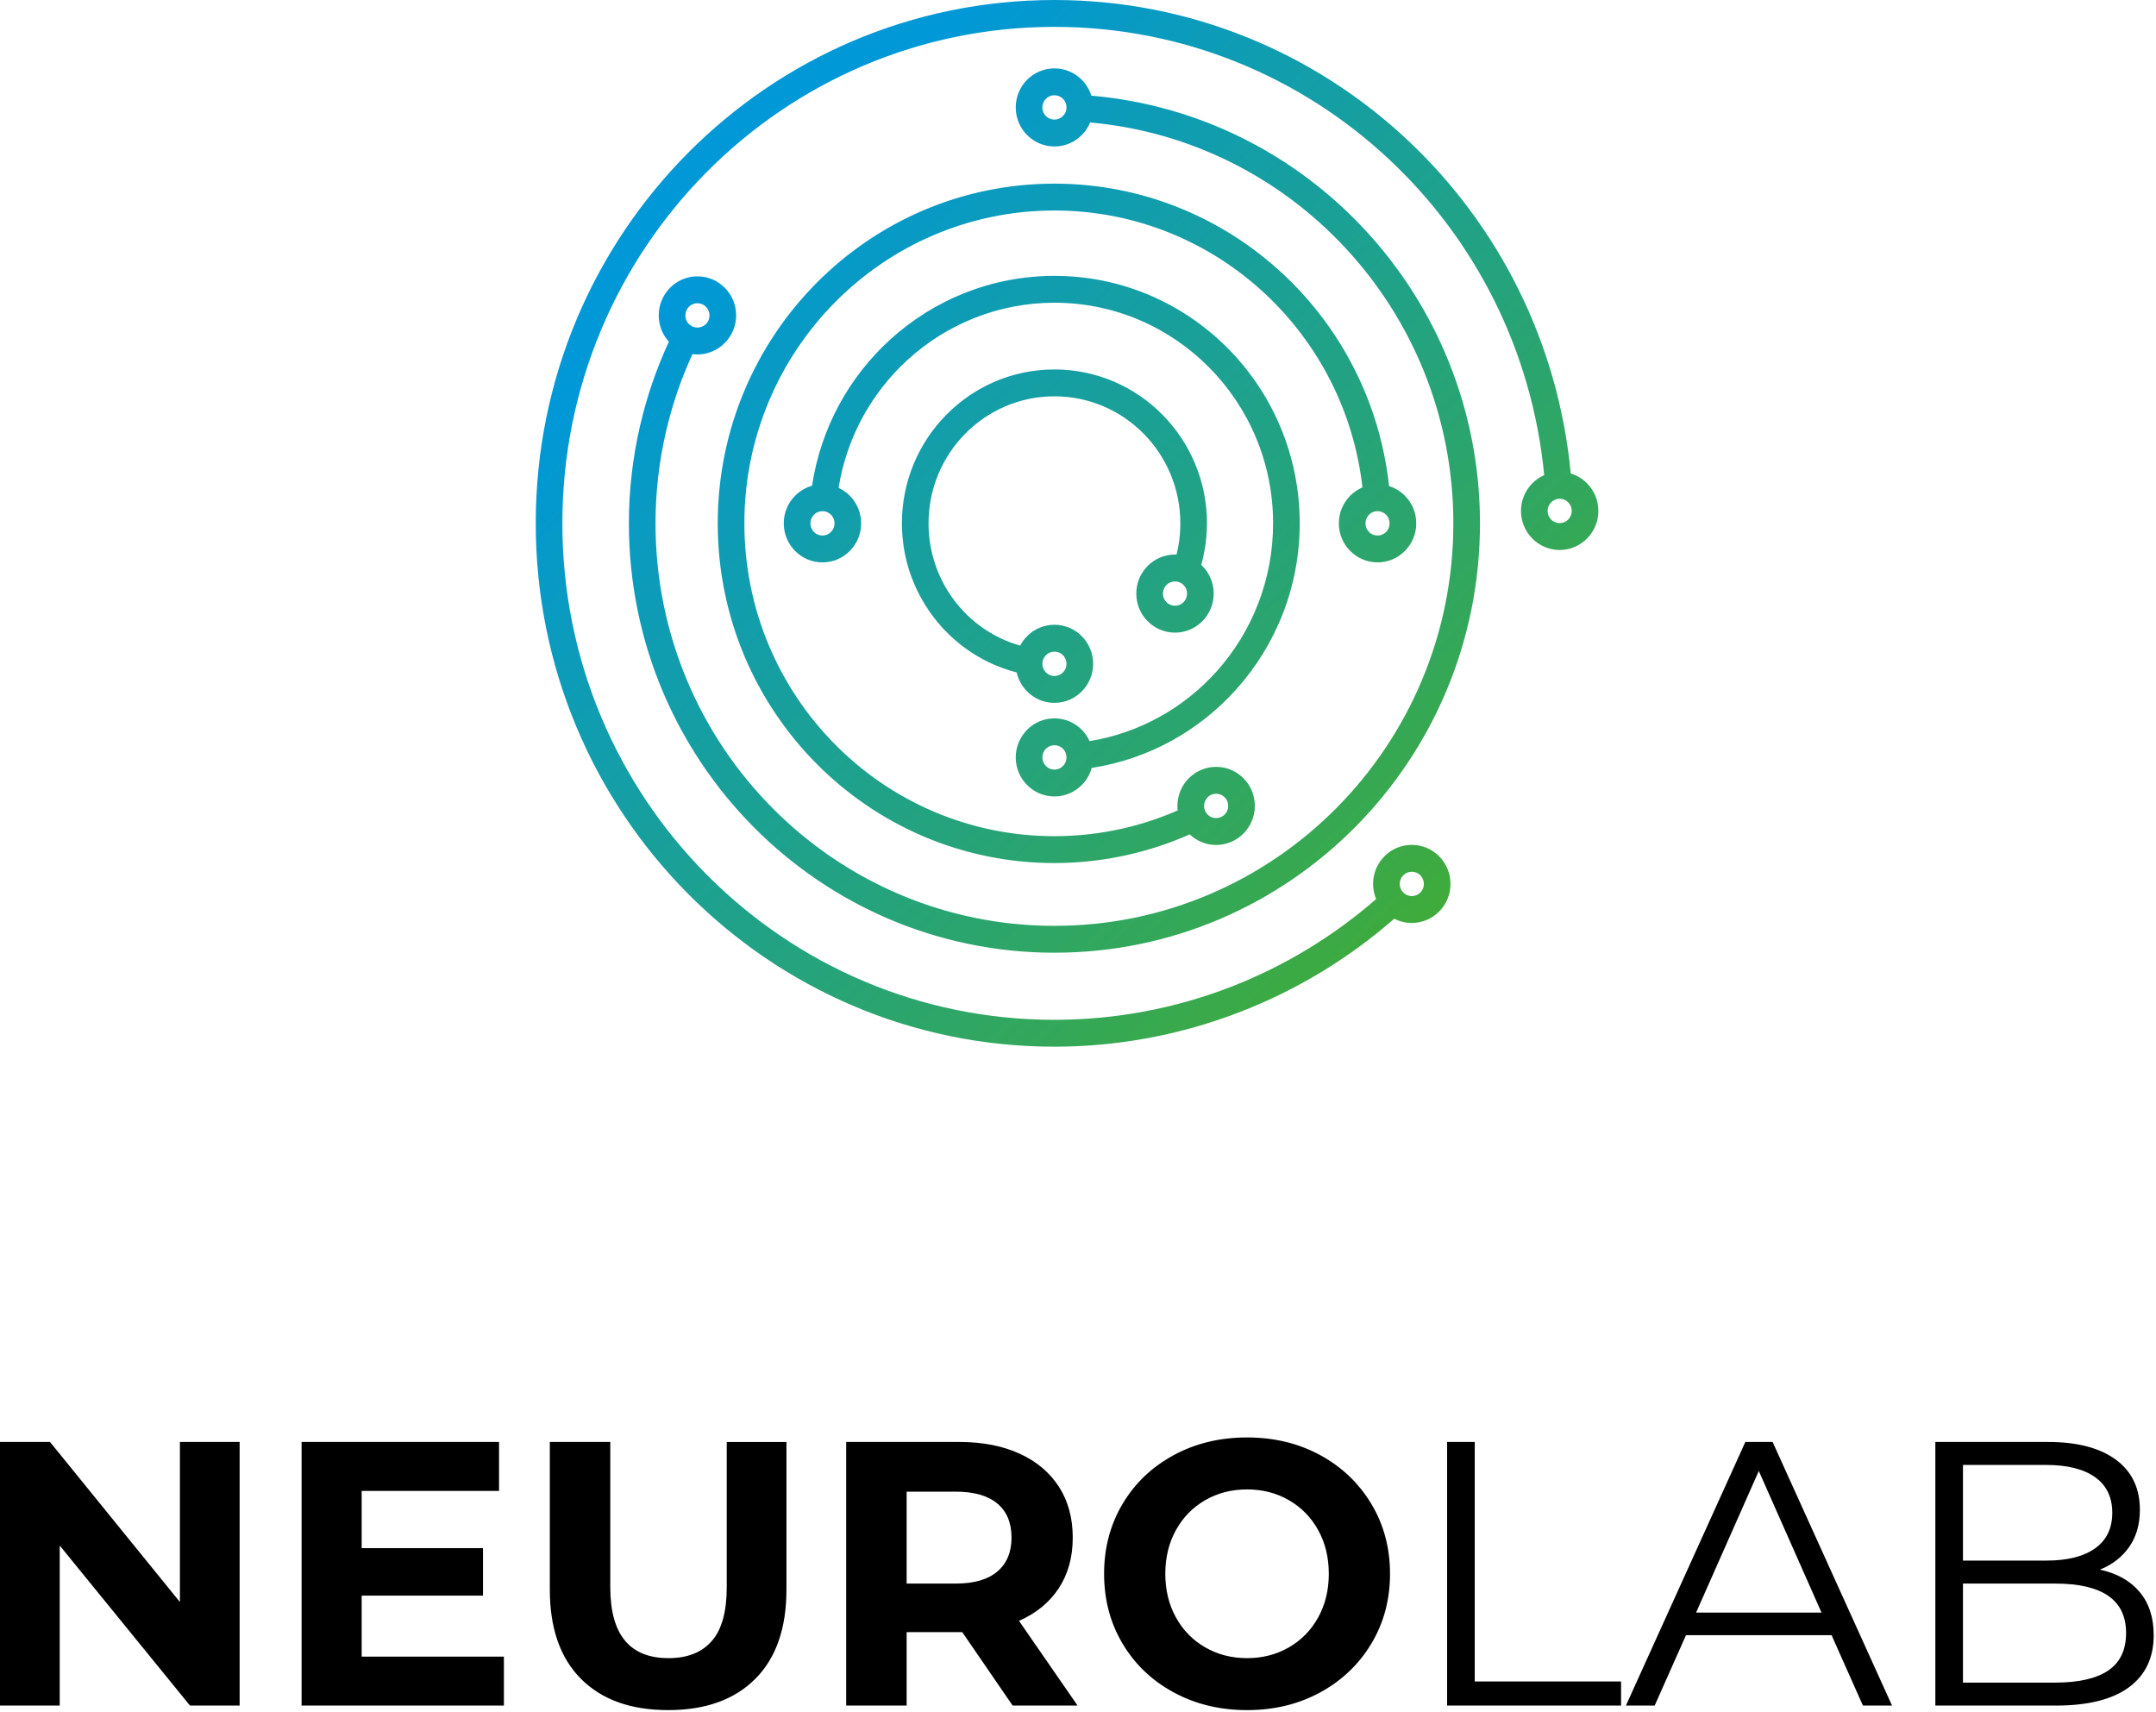 <svg width="165" height="131" viewBox="0 0 165 131" fill="none" xmlns="http://www.w3.org/2000/svg">
<g clip-path="url(#clip0_2057_72)" fill="none">
<path fill-rule="evenodd" clip-rule="evenodd" d="M77.807 51.457C75.371 50.831 73.268 49.446 71.731 47.585C70.031 45.527 69.023 42.887 69.023 40.049C69.023 36.797 70.33 33.852 72.442 31.721C74.554 29.59 77.473 28.272 80.696 28.272C83.92 28.272 86.838 29.59 88.95 31.721C91.063 33.852 92.37 36.797 92.37 40.049C92.37 40.731 92.307 41.427 92.183 42.125C92.116 42.5 92.033 42.868 91.933 43.229L92.017 43.311C92.553 43.851 92.885 44.599 92.885 45.423C92.885 46.248 92.553 46.996 92.017 47.536C91.482 48.077 90.741 48.412 89.923 48.412C89.106 48.412 88.365 48.077 87.829 47.536C87.293 46.996 86.961 46.248 86.961 45.423C86.961 44.599 87.293 43.851 87.829 43.311C88.365 42.77 89.106 42.435 89.923 42.435L90.039 42.437C90.096 42.213 90.144 41.988 90.184 41.764C90.282 41.214 90.331 40.639 90.331 40.049C90.331 37.364 89.253 34.934 87.51 33.175C85.766 31.416 83.357 30.328 80.696 30.328C78.035 30.328 75.626 31.416 73.883 33.175C72.139 34.934 71.061 37.364 71.061 40.049C71.061 42.4 71.891 44.58 73.292 46.276C74.51 47.75 76.161 48.862 78.074 49.407C78.213 49.14 78.392 48.896 78.602 48.685C79.138 48.144 79.878 47.809 80.696 47.809C81.514 47.809 82.254 48.144 82.79 48.685C83.326 49.226 83.658 49.973 83.658 50.798C83.658 51.623 83.326 52.37 82.79 52.91C82.254 53.451 81.514 53.786 80.696 53.786C79.878 53.786 79.138 53.451 78.602 52.91C78.213 52.518 77.931 52.017 77.806 51.457L77.807 51.457ZM108.045 64.653C108.863 64.653 109.604 64.987 110.14 65.528C110.676 66.069 111.007 66.816 111.007 67.641C111.007 68.466 110.676 69.213 110.14 69.754C109.604 70.294 108.863 70.629 108.045 70.629C107.562 70.629 107.105 70.511 106.702 70.304C103.199 73.369 99.211 75.769 94.937 77.427C90.423 79.177 85.599 80.098 80.696 80.098C69.735 80.098 59.81 75.615 52.627 68.368C45.443 61.12 41 51.108 41 40.049C41 28.99 45.443 18.977 52.627 11.73C59.81 4.483 69.735 0 80.696 0C91.099 0 100.621 4.054 107.731 10.726C114.63 17.2 119.256 26.142 120.21 36.235C120.687 36.378 121.114 36.639 121.457 36.986C121.993 37.526 122.324 38.273 122.324 39.098C122.324 39.923 121.993 40.67 121.457 41.211C120.921 41.752 120.18 42.087 119.362 42.087C118.545 42.087 117.804 41.752 117.268 41.211C116.732 40.67 116.401 39.923 116.401 39.098C116.401 38.273 116.732 37.526 117.268 36.986C117.528 36.723 117.836 36.51 118.178 36.359C117.259 26.812 112.875 18.355 106.345 12.228C99.603 5.9 90.569 2.056 80.696 2.056C70.297 2.056 60.882 6.309 54.067 13.183C47.253 20.058 43.038 29.557 43.038 40.049C43.038 50.541 47.253 60.039 54.067 66.914C60.882 73.789 70.297 78.041 80.696 78.041C85.365 78.041 89.943 77.171 94.213 75.515C98.234 73.955 101.997 71.693 105.315 68.8C105.166 68.444 105.083 68.052 105.083 67.641C105.083 66.816 105.415 66.068 105.951 65.528C106.487 64.987 107.228 64.652 108.045 64.652V64.653ZM108.699 66.981C108.532 66.813 108.3 66.709 108.045 66.709C107.79 66.709 107.559 66.813 107.392 66.981C107.225 67.15 107.122 67.383 107.122 67.641C107.122 67.898 107.225 68.132 107.392 68.3C107.559 68.468 107.79 68.573 108.045 68.573C108.3 68.573 108.532 68.468 108.699 68.3C108.866 68.132 108.969 67.898 108.969 67.641C108.969 67.383 108.866 67.15 108.699 66.981ZM90.577 44.765C90.41 44.596 90.179 44.492 89.924 44.492C89.668 44.492 89.437 44.596 89.27 44.765C89.104 44.933 89 45.166 89 45.423C89 45.681 89.104 45.914 89.27 46.083C89.437 46.251 89.668 46.355 89.924 46.355C90.179 46.355 90.41 46.251 90.577 46.083C90.744 45.914 90.847 45.681 90.847 45.423C90.847 45.166 90.744 44.933 90.577 44.765ZM81.35 50.139C81.183 49.971 80.952 49.866 80.697 49.866C80.441 49.866 80.21 49.971 80.043 50.139C79.876 50.307 79.773 50.541 79.773 50.798C79.773 51.055 79.876 51.289 80.043 51.457C80.21 51.625 80.441 51.73 80.697 51.73C80.952 51.73 81.183 51.625 81.35 51.457C81.517 51.289 81.62 51.055 81.62 50.798C81.62 50.541 81.517 50.307 81.35 50.139ZM80.697 54.972C81.514 54.972 82.255 55.306 82.791 55.847C83.037 56.097 83.241 56.391 83.388 56.715C87.243 56.085 90.629 54.144 93.109 51.379C95.803 48.373 97.43 44.389 97.43 40.049C97.43 35.387 95.557 31.166 92.529 28.111C89.501 25.057 85.318 23.166 80.697 23.166C76.407 23.166 72.465 24.803 69.486 27.513C66.735 30.016 64.804 33.437 64.177 37.333C64.499 37.482 64.79 37.687 65.037 37.937C65.574 38.477 65.905 39.225 65.905 40.049C65.905 40.874 65.574 41.621 65.037 42.162C64.502 42.703 63.761 43.037 62.943 43.037C62.126 43.037 61.385 42.703 60.849 42.162C60.313 41.621 59.982 40.874 59.982 40.049C59.982 39.225 60.313 38.477 60.849 37.937C61.204 37.579 61.648 37.311 62.145 37.171C62.819 32.73 65 28.83 68.124 25.987C71.466 22.945 75.887 21.111 80.696 21.111C85.88 21.111 90.573 23.231 93.97 26.658C97.367 30.084 99.469 34.819 99.469 40.049C99.469 44.909 97.641 49.376 94.613 52.752C91.796 55.894 87.939 58.086 83.549 58.765C83.411 59.266 83.145 59.715 82.791 60.073C82.254 60.614 81.514 60.948 80.696 60.948C79.879 60.948 79.138 60.614 78.602 60.073C78.066 59.532 77.734 58.785 77.734 57.96C77.734 57.139 78.067 56.391 78.604 55.849C79.138 55.307 79.879 54.972 80.696 54.972L80.697 54.972ZM81.35 57.3C81.183 57.132 80.952 57.028 80.697 57.028C80.441 57.028 80.21 57.132 80.043 57.3H80.039C79.875 57.466 79.773 57.7 79.773 57.96C79.773 58.217 79.876 58.45 80.043 58.619C80.21 58.787 80.441 58.892 80.696 58.892C80.952 58.892 81.183 58.787 81.35 58.619C81.517 58.45 81.62 58.217 81.62 57.96C81.62 57.7 81.518 57.467 81.354 57.3H81.35ZM93.071 58.683C93.889 58.683 94.629 59.018 95.165 59.559C95.701 60.099 96.033 60.847 96.033 61.672C96.033 62.496 95.701 63.244 95.165 63.785C94.629 64.325 93.889 64.66 93.071 64.66C92.292 64.66 91.58 64.353 91.049 63.851C89.57 64.506 88.037 65.018 86.469 65.382C84.575 65.821 82.639 66.045 80.697 66.045C73.581 66.045 67.139 63.135 62.477 58.431C57.814 53.727 54.929 47.227 54.929 40.049C54.929 32.87 57.814 26.371 62.477 21.667C67.139 16.963 73.581 14.053 80.697 14.053C87.439 14.053 93.613 16.678 98.227 21C102.628 25.122 105.608 30.789 106.306 37.196C106.77 37.341 107.184 37.598 107.519 37.936C108.055 38.477 108.387 39.224 108.387 40.049C108.387 40.874 108.055 41.621 107.519 42.162C106.983 42.702 106.242 43.037 105.424 43.037C104.61 43.037 103.87 42.702 103.332 42.16C102.794 41.621 102.462 40.874 102.462 40.049C102.462 39.224 102.794 38.477 103.33 37.936C103.599 37.667 103.917 37.449 104.27 37.297C103.603 31.448 100.868 26.274 96.842 22.502C92.596 18.525 86.909 16.109 80.696 16.109C74.144 16.109 68.211 18.788 63.917 23.12C59.624 27.452 56.967 33.438 56.967 40.049C56.967 46.66 59.624 52.645 63.917 56.977C68.211 61.309 74.144 63.988 80.696 63.988C82.498 63.988 84.283 63.783 86.015 63.382C87.421 63.056 88.798 62.6 90.128 62.018C90.115 61.905 90.109 61.789 90.109 61.672C90.109 60.847 90.441 60.099 90.976 59.559C91.516 59.019 92.257 58.683 93.071 58.683H93.071ZM93.724 61.013C93.557 60.844 93.326 60.74 93.071 60.74C92.814 60.74 92.582 60.843 92.418 61.009V61.013C92.25 61.181 92.147 61.414 92.147 61.672C92.147 61.929 92.25 62.162 92.418 62.331V62.335C92.582 62.501 92.814 62.604 93.071 62.604C93.326 62.604 93.557 62.499 93.724 62.331C93.891 62.163 93.995 61.929 93.995 61.672C93.995 61.415 93.891 61.181 93.724 61.013V61.013ZM106.078 39.39C105.911 39.221 105.68 39.117 105.425 39.117C105.167 39.117 104.936 39.22 104.771 39.386V39.39C104.605 39.558 104.501 39.792 104.501 40.049C104.501 40.306 104.605 40.54 104.771 40.709V40.712C104.936 40.878 105.167 40.981 105.425 40.981C105.68 40.981 105.911 40.877 106.078 40.709C106.245 40.54 106.348 40.307 106.348 40.05C106.348 39.792 106.245 39.559 106.078 39.39V39.39ZM63.597 39.39C63.43 39.221 63.199 39.117 62.943 39.117C62.688 39.117 62.457 39.221 62.29 39.39C62.123 39.558 62.02 39.792 62.02 40.049C62.02 40.306 62.123 40.54 62.29 40.708C62.457 40.877 62.688 40.981 62.943 40.981C63.199 40.981 63.43 40.877 63.597 40.708C63.764 40.54 63.867 40.306 63.867 40.049C63.867 39.792 63.764 39.558 63.597 39.39ZM53.374 21.147C54.192 21.147 54.933 21.481 55.469 22.022C56.005 22.563 56.337 23.31 56.337 24.135C56.337 24.956 56.004 25.703 55.467 26.245C54.933 26.788 54.192 27.123 53.374 27.123C53.245 27.123 53.119 27.114 52.994 27.099C52.122 28.998 51.446 30.98 50.974 33.011C50.44 35.306 50.167 37.668 50.167 40.049C50.167 48.555 53.585 56.255 59.109 61.828C64.633 67.402 72.266 70.85 80.697 70.85C89.127 70.85 96.76 67.402 102.284 61.828C107.809 56.255 111.226 48.555 111.226 40.049C111.226 31.916 108.094 24.485 102.952 18.962C97.984 13.625 91.14 10.067 83.431 9.371C83.281 9.733 83.062 10.06 82.791 10.333C82.255 10.874 81.514 11.209 80.697 11.209C79.879 11.209 79.138 10.874 78.602 10.333C78.066 9.792 77.735 9.045 77.735 8.221C77.735 7.396 78.066 6.648 78.602 6.108C79.138 5.567 79.879 5.232 80.697 5.232C81.514 5.232 82.255 5.567 82.791 6.108C83.122 6.442 83.376 6.856 83.521 7.319C91.78 8.041 99.115 11.843 104.433 17.557C109.921 23.452 113.264 31.378 113.264 40.049C113.264 49.122 109.619 57.336 103.725 63.282C97.832 69.227 89.69 72.906 80.697 72.906C71.704 72.906 63.561 69.227 57.668 63.282C51.775 57.336 48.129 49.122 48.129 40.049C48.129 37.518 48.42 35 48.992 32.545C49.502 30.351 50.237 28.207 51.19 26.151C50.708 25.616 50.413 24.908 50.413 24.135C50.413 23.31 50.745 22.563 51.281 22.022C51.816 21.481 52.557 21.147 53.375 21.147H53.374ZM54.028 23.476C53.861 23.307 53.63 23.203 53.374 23.203C53.12 23.203 52.888 23.307 52.721 23.476C52.554 23.644 52.451 23.877 52.451 24.135C52.451 24.395 52.553 24.628 52.717 24.794H52.721C52.888 24.962 53.119 25.067 53.374 25.067C53.63 25.067 53.861 24.962 54.028 24.794H54.031C54.196 24.628 54.298 24.395 54.298 24.135C54.298 23.877 54.194 23.644 54.027 23.476H54.028ZM81.35 7.561C81.183 7.393 80.952 7.289 80.697 7.289C80.441 7.289 80.21 7.393 80.043 7.561C79.876 7.73 79.773 7.963 79.773 8.221C79.773 8.478 79.876 8.711 80.043 8.88C80.21 9.048 80.441 9.152 80.697 9.152C80.952 9.152 81.183 9.048 81.35 8.88C81.517 8.711 81.621 8.478 81.621 8.221C81.621 7.963 81.517 7.73 81.35 7.561ZM120.016 38.439C119.849 38.271 119.618 38.166 119.363 38.166C119.108 38.166 118.876 38.271 118.709 38.439C118.543 38.608 118.439 38.841 118.439 39.099C118.439 39.356 118.543 39.589 118.709 39.758C118.876 39.926 119.108 40.031 119.363 40.031C119.618 40.031 119.849 39.926 120.016 39.758C120.183 39.589 120.286 39.356 120.286 39.099C120.286 38.841 120.183 38.608 120.016 38.439Z" fill="url(#paint0_linear_2057_72)"/>
</g>
<path d="M18.339 110.345V130.519H14.54L4.571 118.271V130.519H0V110.345H3.828L13.769 122.594V110.345H18.339H18.339ZM38.564 126.772V130.519H23.081V110.345H38.192V114.092H27.68V118.472H36.964V122.104H27.68V126.772H38.563H38.564ZM51.133 130.865C48.276 130.865 46.053 130.067 44.463 128.473C42.872 126.878 42.078 124.601 42.078 121.643V110.345H46.705V121.47C46.705 125.082 48.19 126.888 51.161 126.888C52.609 126.888 53.713 126.451 54.475 125.577C55.237 124.702 55.618 123.333 55.618 121.47V110.346H60.188V121.643C60.188 124.602 59.393 126.878 57.803 128.473C56.213 130.068 53.989 130.865 51.133 130.865L51.133 130.865ZM77.499 130.519L73.642 124.899H73.414H69.386V130.519H64.759V110.345H73.414C75.185 110.345 76.723 110.643 78.027 111.239C79.332 111.834 80.336 112.68 81.041 113.775C81.746 114.87 82.098 116.167 82.098 117.665C82.098 119.164 81.741 120.456 81.027 121.542C80.313 122.627 79.299 123.458 77.985 124.035L82.469 130.519H77.499ZM77.413 117.665C77.413 116.532 77.051 115.663 76.327 115.057C75.604 114.452 74.547 114.149 73.157 114.149H69.386V121.181H73.157C74.547 121.181 75.604 120.874 76.327 120.259C77.051 119.644 77.413 118.78 77.413 117.665ZM95.438 130.865C93.362 130.865 91.491 130.413 89.825 129.51C88.158 128.607 86.854 127.363 85.911 125.778C84.969 124.193 84.497 122.411 84.497 120.432C84.497 118.453 84.969 116.671 85.911 115.086C86.854 113.501 88.159 112.257 89.825 111.354C91.491 110.451 93.362 110 95.438 110C97.514 110 99.38 110.451 101.037 111.354C102.694 112.257 103.998 113.501 104.95 115.086C105.902 116.671 106.379 118.454 106.379 120.432C106.379 122.411 105.902 124.193 104.95 125.778C103.998 127.363 102.694 128.607 101.037 129.51C99.38 130.413 97.514 130.865 95.438 130.865ZM95.438 126.888C96.619 126.888 97.685 126.614 98.637 126.066C99.59 125.519 100.337 124.755 100.88 123.775C101.423 122.795 101.694 121.681 101.694 120.432C101.694 119.183 101.423 118.069 100.88 117.089C100.337 116.109 99.59 115.346 98.637 114.798C97.685 114.25 96.619 113.977 95.438 113.977C94.257 113.977 93.191 114.25 92.239 114.798C91.286 115.345 90.539 116.109 89.996 117.089C89.454 118.069 89.182 119.183 89.182 120.432C89.182 121.681 89.453 122.795 89.996 123.775C90.539 124.755 91.286 125.519 92.239 126.066C93.191 126.614 94.257 126.888 95.438 126.888ZM110.749 110.345H112.863V128.674H124.061V130.519H110.749V110.345ZM140.172 125.13H129.031L126.632 130.519H124.432L133.573 110.345H135.658L144.799 130.519H142.571L140.172 125.13H140.172ZM139.401 123.401L134.602 112.564L129.803 123.401H139.401ZM160.711 120.115C162.025 120.403 163.039 120.975 163.753 121.83C164.467 122.685 164.824 123.785 164.824 125.13C164.824 126.859 164.191 128.189 162.925 129.121C161.658 130.053 159.787 130.519 157.311 130.519H148.113V110.345H156.74C158.968 110.345 160.696 110.797 161.925 111.7C163.153 112.603 163.767 113.88 163.767 115.533C163.767 116.647 163.496 117.593 162.953 118.372C162.41 119.15 161.663 119.731 160.711 120.115L160.711 120.115ZM150.227 112.104V119.424H156.597C158.216 119.424 159.463 119.111 160.339 118.487C161.215 117.863 161.653 116.955 161.653 115.764C161.653 114.573 161.215 113.665 160.339 113.04C159.463 112.416 158.216 112.104 156.597 112.104H150.227V112.104ZM157.283 128.761C159.073 128.761 160.425 128.454 161.339 127.839C162.253 127.224 162.71 126.264 162.71 124.957C162.71 122.44 160.901 121.182 157.283 121.182H150.227V128.761H157.283Z" fill="black"/>
<defs>
<linearGradient id="paint0_linear_2057_72" x1="59.508" y1="14.959" x2="111.799" y2="67.75" gradientUnits="userSpaceOnUse" fill="none">
<stop stop-color="#0098D7"/>
<stop offset="1" stop-color="#3FAB3C"/>
</linearGradient>
<clipPath id="clip0_2057_72">
<rect width="82" height="81" fill="none" transform="translate(41)"/>
</clipPath>
</defs>
</svg>

<!--fill="white"-->
